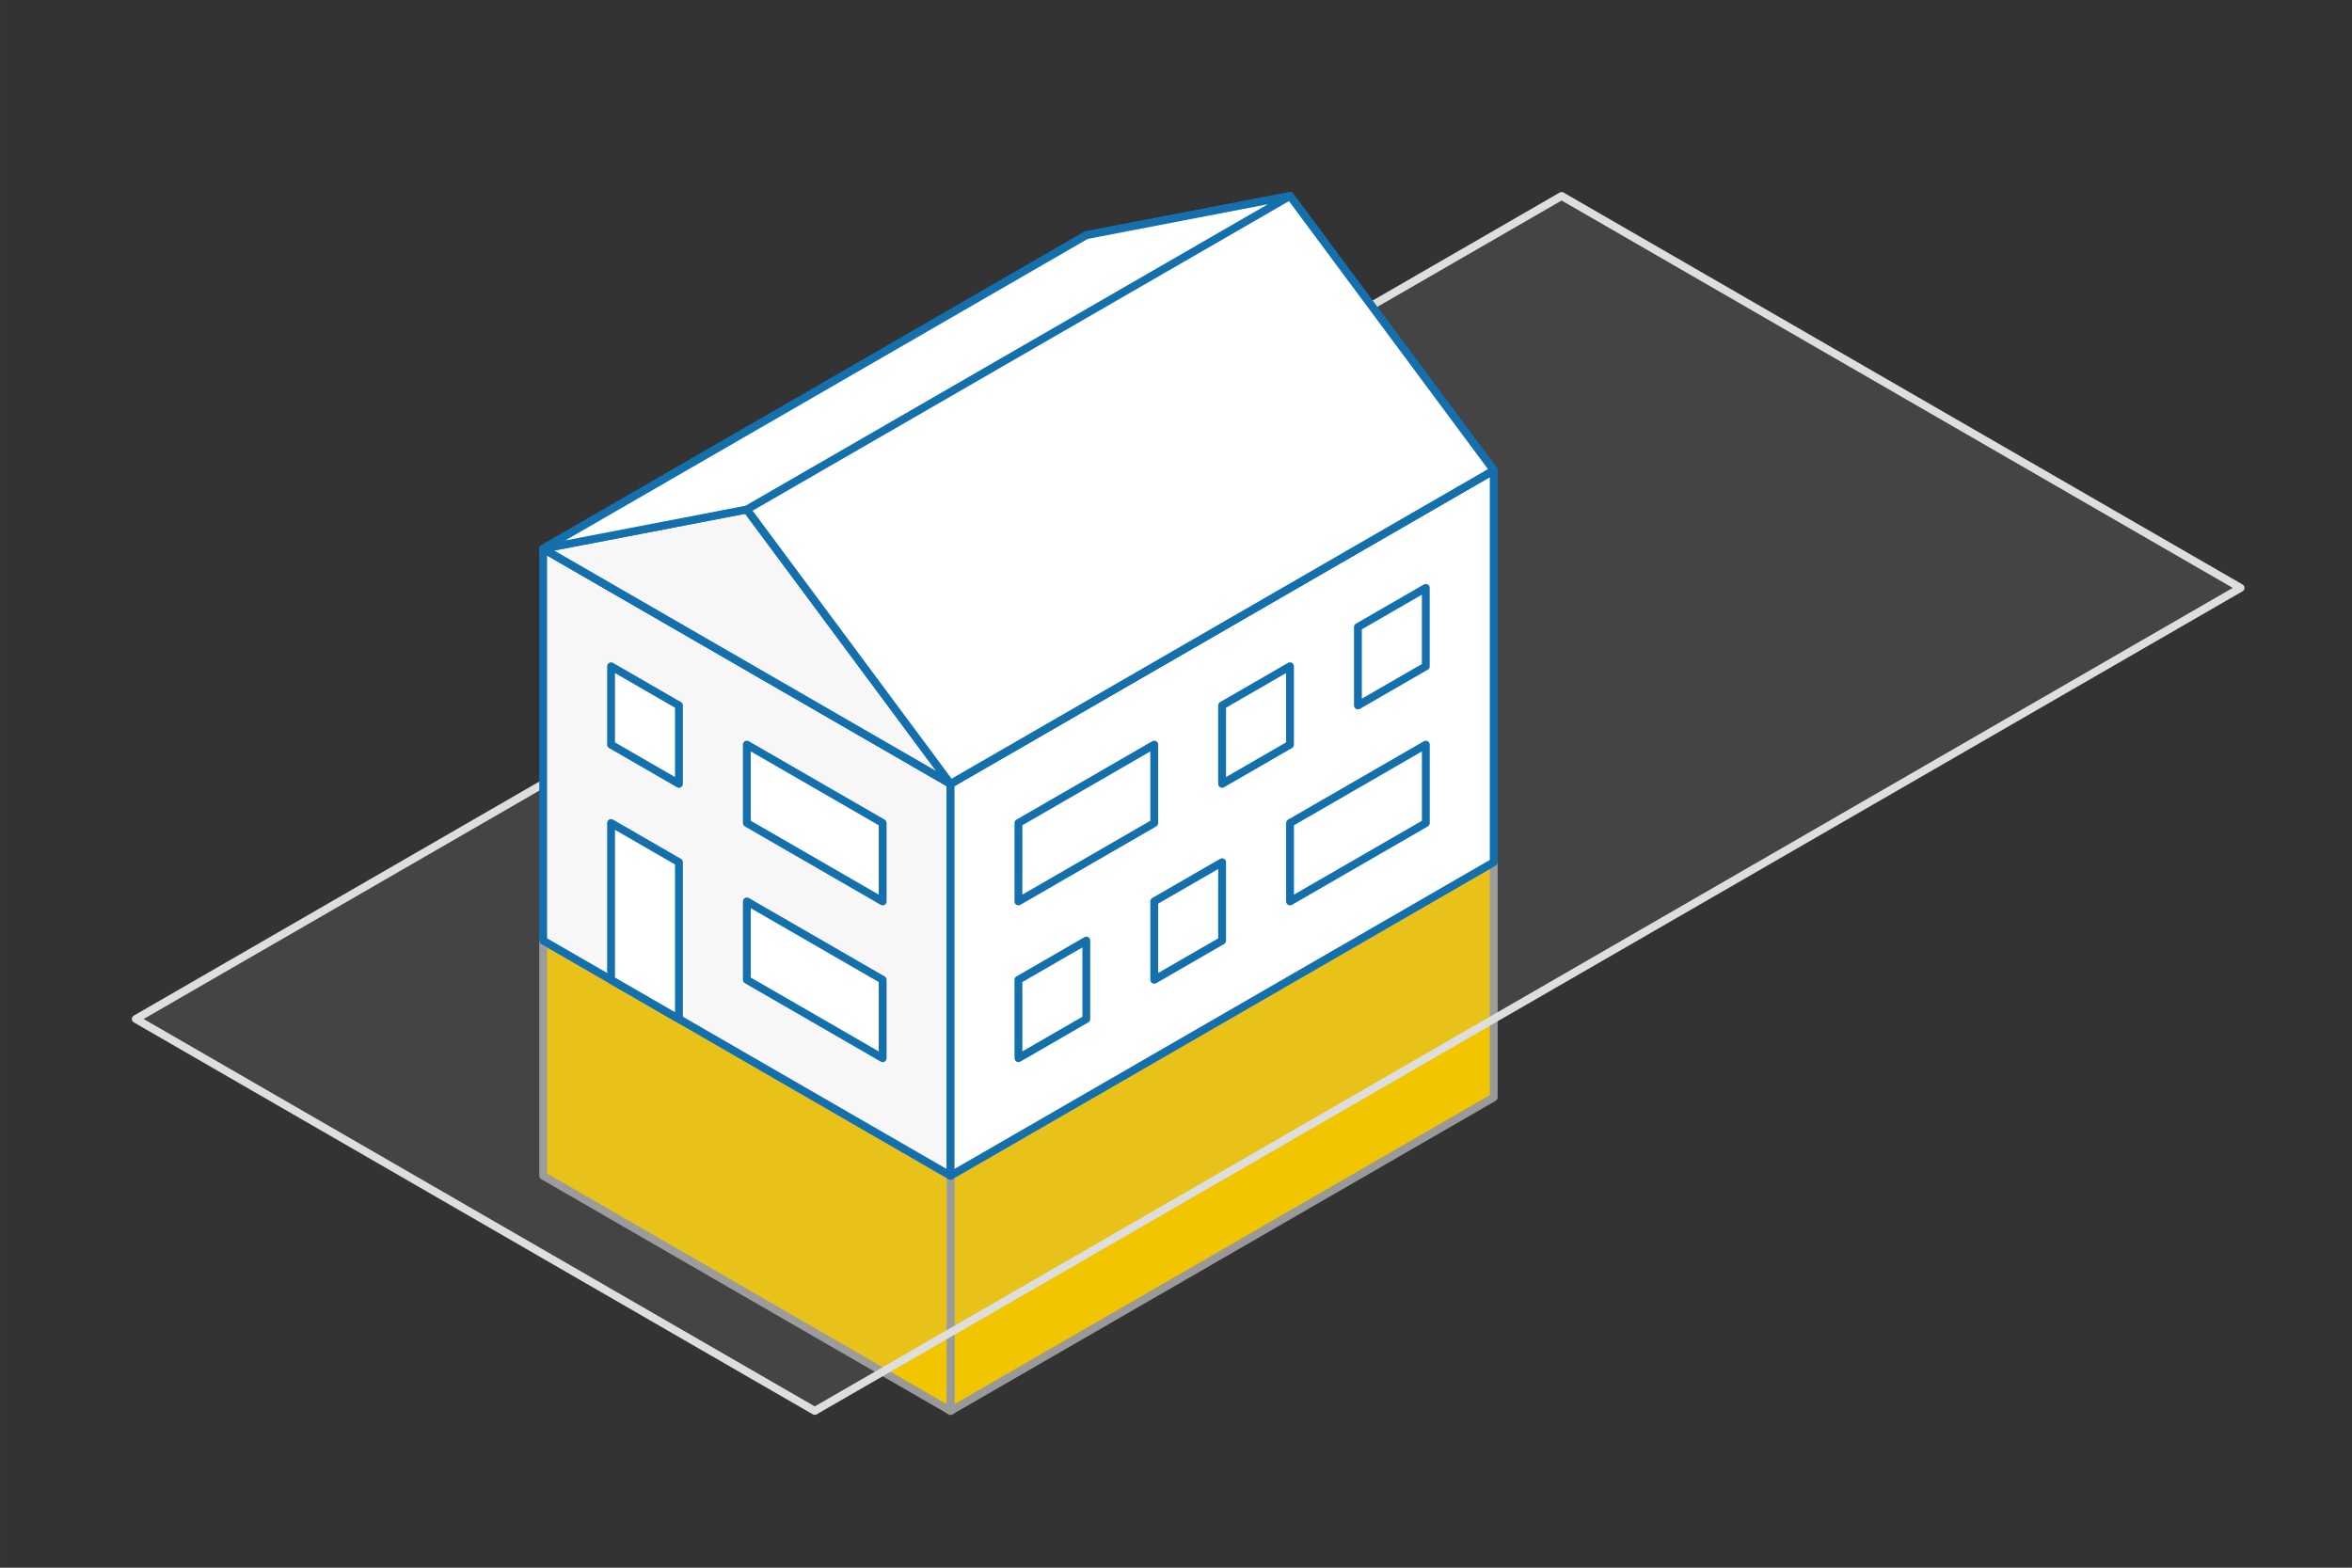 <?xml version="1.0" encoding="UTF-8" standalone="no"?>
<!-- Created with Inkscape (http://www.inkscape.org/) -->

<svg
   width="300"
   height="200"
   viewBox="0 0 79.375 52.917"
   version="1.1"
   id="svg5"
   inkscape:version="1.1.2 (0a00cf5339, 2022-02-04)"
   sodipodi:docname="isometric-secondary.svg"
   xmlns:inkscape="http://www.inkscape.org/namespaces/inkscape"
   xmlns:sodipodi="http://sodipodi.sourceforge.net/DTD/sodipodi-0.dtd"
   xmlns="http://www.w3.org/2000/svg"
   xmlns:svg="http://www.w3.org/2000/svg">
  <rect x="0" y="0" width="79.375" height="52.917" fill="#333333" stroke="none"/>
  <sodipodi:namedview
     id="namedview7"
     pagecolor="#ffffff"
     bordercolor="#666666"
     borderopacity="1.0"
     inkscape:pageshadow="2"
     inkscape:pageopacity="0.0"
     inkscape:pagecheckerboard="0"
     inkscape:document-units="mm"
     showgrid="false"
     units="px"
     width="300px"
     inkscape:zoom="2"
     inkscape:cx="79.5"
     inkscape:cy="111.25"
     inkscape:window-width="1920"
     inkscape:window-height="1016"
     inkscape:window-x="0"
     inkscape:window-y="0"
     inkscape:window-maximized="1"
     inkscape:current-layer="layer1">
    <inkscape:grid
       type="axonomgrid"
       id="grid824"
       units="px"
       spacingy="2.646" />
  </sodipodi:namedview>
  <defs
     id="defs2" />
  <g
     inkscape:label="Layer 1"
     inkscape:groupmode="layer"
     id="layer1">
    <path
       style="fill:#f1c500;fill-opacity:1;stroke:#999999;stroke-width:0.265;stroke-linecap:round;stroke-linejoin:round;stroke-miterlimit:4;stroke-dasharray:none;stroke-dashoffset:0;stroke-opacity:1"
       d="m 32.079,39.687 2e-6,7.938 18.331,-10.583 v -7.938 z"
       id="path3484"
       sodipodi:nodetypes="ccccc" />
    <path
       style="fill:#f1c500;fill-opacity:1;stroke:#999999;stroke-width:0.265;stroke-linecap:round;stroke-linejoin:round;stroke-miterlimit:4;stroke-dasharray:none;stroke-dashoffset:0;stroke-opacity:1"
       d="m 18.331,31.75 10e-7,7.938 13.748,7.938 -2e-6,-7.938 z"
       id="path3351"
       sodipodi:nodetypes="ccccc" />
    <path
       style="fill:#b3b3b3;stroke:#dedede;stroke-width:0.265;stroke-linecap:round;stroke-linejoin:round;stroke-opacity:1;fill-opacity:0.139;stroke-miterlimit:4;stroke-dasharray:none"
       d="M 4.583,34.396 27.496,47.625 75.615,19.844 52.701,6.615 Z"
       id="path859"
       sodipodi:nodetypes="ccccc" />
    <path
       style="fill:#f7f7f7;stroke:#1470ad;stroke-width:0.265;stroke-linecap:round;stroke-linejoin:round;stroke-opacity:1;fill-opacity:1;stroke-miterlimit:4;stroke-dasharray:none"
       d="m 18.331,31.75 13.748,7.938 2e-6,-13.229 -13.748,-7.938 -10e-7,13.229"
       id="path863"
       sodipodi:nodetypes="ccccc" />
    <path
       style="fill:#ffffff;stroke:#1470ad;stroke-width:0.265;stroke-linecap:round;stroke-linejoin:round;stroke-opacity:1;stroke-miterlimit:4;stroke-dasharray:none"
       d="M 32.079,39.687 50.41,29.104 v -13.229 l -18.331,10.583 -2e-6,13.229"
       id="path1300"
       sodipodi:nodetypes="ccccc" />
    <path
       style="fill:#ffffff;stroke:#1470ad;stroke-width:0.265;stroke-linecap:round;stroke-linejoin:round;stroke-opacity:1;stroke-miterlimit:4;stroke-dasharray:none"
       d="M 18.331,18.521 36.662,7.937 50.41,15.875 32.079,26.458 18.331,18.521"
       id="path1302" />
    <path
       style="fill:#f7f7f7;stroke:#1470ad;stroke-width:0.265;stroke-linecap:round;stroke-linejoin:round;stroke-opacity:1;fill-opacity:1;stroke-miterlimit:4;stroke-dasharray:none"
       d="m 18.331,18.521 6.874,-1.323 6.874,9.26 -13.748,-7.938"
       id="path1306" />
    <path
       style="fill:#ffffff;stroke:#1470ad;stroke-width:0.265;stroke-linecap:round;stroke-linejoin:round;stroke-opacity:1;stroke-miterlimit:4;stroke-dasharray:none"
       d="M 36.662,7.937 43.536,6.615 50.41,15.875 36.662,7.937"
       id="path1306-6" />
    <path
       style="fill:#ffffff;stroke:#1470ad;stroke-width:0.265;stroke-linecap:round;stroke-linejoin:round;stroke-opacity:1;stroke-miterlimit:4;stroke-dasharray:none"
       d="M 25.205,17.198 18.331,18.521 36.662,7.938 43.536,6.615 25.205,17.198 32.079,26.458 50.41,15.875 43.536,6.615 25.205,17.198"
       id="path1641" />
    <path
       style="fill:#ffffff;stroke:#1470ad;stroke-width:0.265;stroke-linecap:round;stroke-linejoin:round;stroke-opacity:1;stroke-miterlimit:4;stroke-dasharray:none"
       d="m 20.622,33.073 v -5.292 l 2.291,1.323 v 5.292 l -2.291,-1.323"
       id="path1756"
       sodipodi:nodetypes="ccccc" />
    <path
       style="fill:#ffffff;stroke:#1470ad;stroke-width:0.265;stroke-linecap:round;stroke-linejoin:round;stroke-opacity:1;stroke-miterlimit:4;stroke-dasharray:none"
       d="m 25.205,30.427 v 2.646 l 4.583,2.646 v -2.646 l -4.583,-2.646"
       id="path1758" />
    <path
       style="fill:#ffffff;stroke:#1470ad;stroke-width:0.265;stroke-linecap:round;stroke-linejoin:round;stroke-opacity:1;stroke-miterlimit:4;stroke-dasharray:none"
       d="m 20.622,22.49 v 2.646 l 2.291,1.323 v -2.646 l -2.291,-1.323"
       id="path1760" />
    <path
       style="fill:#ffffff;stroke:#1470ad;stroke-width:0.265;stroke-linecap:round;stroke-linejoin:round;stroke-opacity:1;stroke-miterlimit:4;stroke-dasharray:none"
       d="m 25.205,27.781 4.583,2.646 v -2.646 l -4.583,-2.646 v 2.646"
       id="path1762" />
    <path
       style="fill:#ffffff;stroke:#1470ad;stroke-width:0.265;stroke-linecap:round;stroke-linejoin:round;stroke-opacity:1;stroke-miterlimit:4;stroke-dasharray:none"
       d="m 34.37,27.781 v 2.646 l 4.583,-2.646 v -2.646 l -4.583,2.646"
       id="path12340" />
    <path
       style="fill:#ffffff;stroke:#1470ad;stroke-width:0.265;stroke-linecap:round;stroke-linejoin:round;stroke-opacity:1;stroke-miterlimit:4;stroke-dasharray:none"
       d="m 41.244,23.812 v 2.646 l 2.291,-1.323 v -2.646 z"
       id="path12342" />
    <path
       style="fill:#ffffff;stroke:#1470ad;stroke-width:0.265;stroke-linecap:round;stroke-linejoin:round;stroke-opacity:1;stroke-miterlimit:4;stroke-dasharray:none"
       d="m 45.827,21.167 v 2.646 l 2.291,-1.323 v -2.646 l -2.291,1.323"
       id="path12344" />
    <path
       style="fill:#ffffff;stroke:#1470ad;stroke-width:0.265;stroke-linecap:round;stroke-linejoin:round;stroke-opacity:1;stroke-miterlimit:4;stroke-dasharray:none"
       d="m 34.37,33.073 v 2.646 l 2.291,-1.323 v -2.646 z"
       id="path12346" />
    <path
       style="fill:#ffffff;stroke:#1470ad;stroke-width:0.265;stroke-linecap:round;stroke-linejoin:round;stroke-opacity:1;stroke-miterlimit:4;stroke-dasharray:none"
       d="m 38.953,30.427 v 2.646 l 2.291,-1.323 v -2.646 l -2.291,1.323"
       id="path12348" />
    <path
       style="fill:#ffffff;stroke:#1470ad;stroke-width:0.265;stroke-linecap:round;stroke-linejoin:round;stroke-opacity:1;stroke-miterlimit:4;stroke-dasharray:none"
       d="m 43.536,27.781 v 2.646 l 4.583,-2.646 v -2.646 l -4.583,2.646"
       id="path12350" />
  </g>
</svg>
